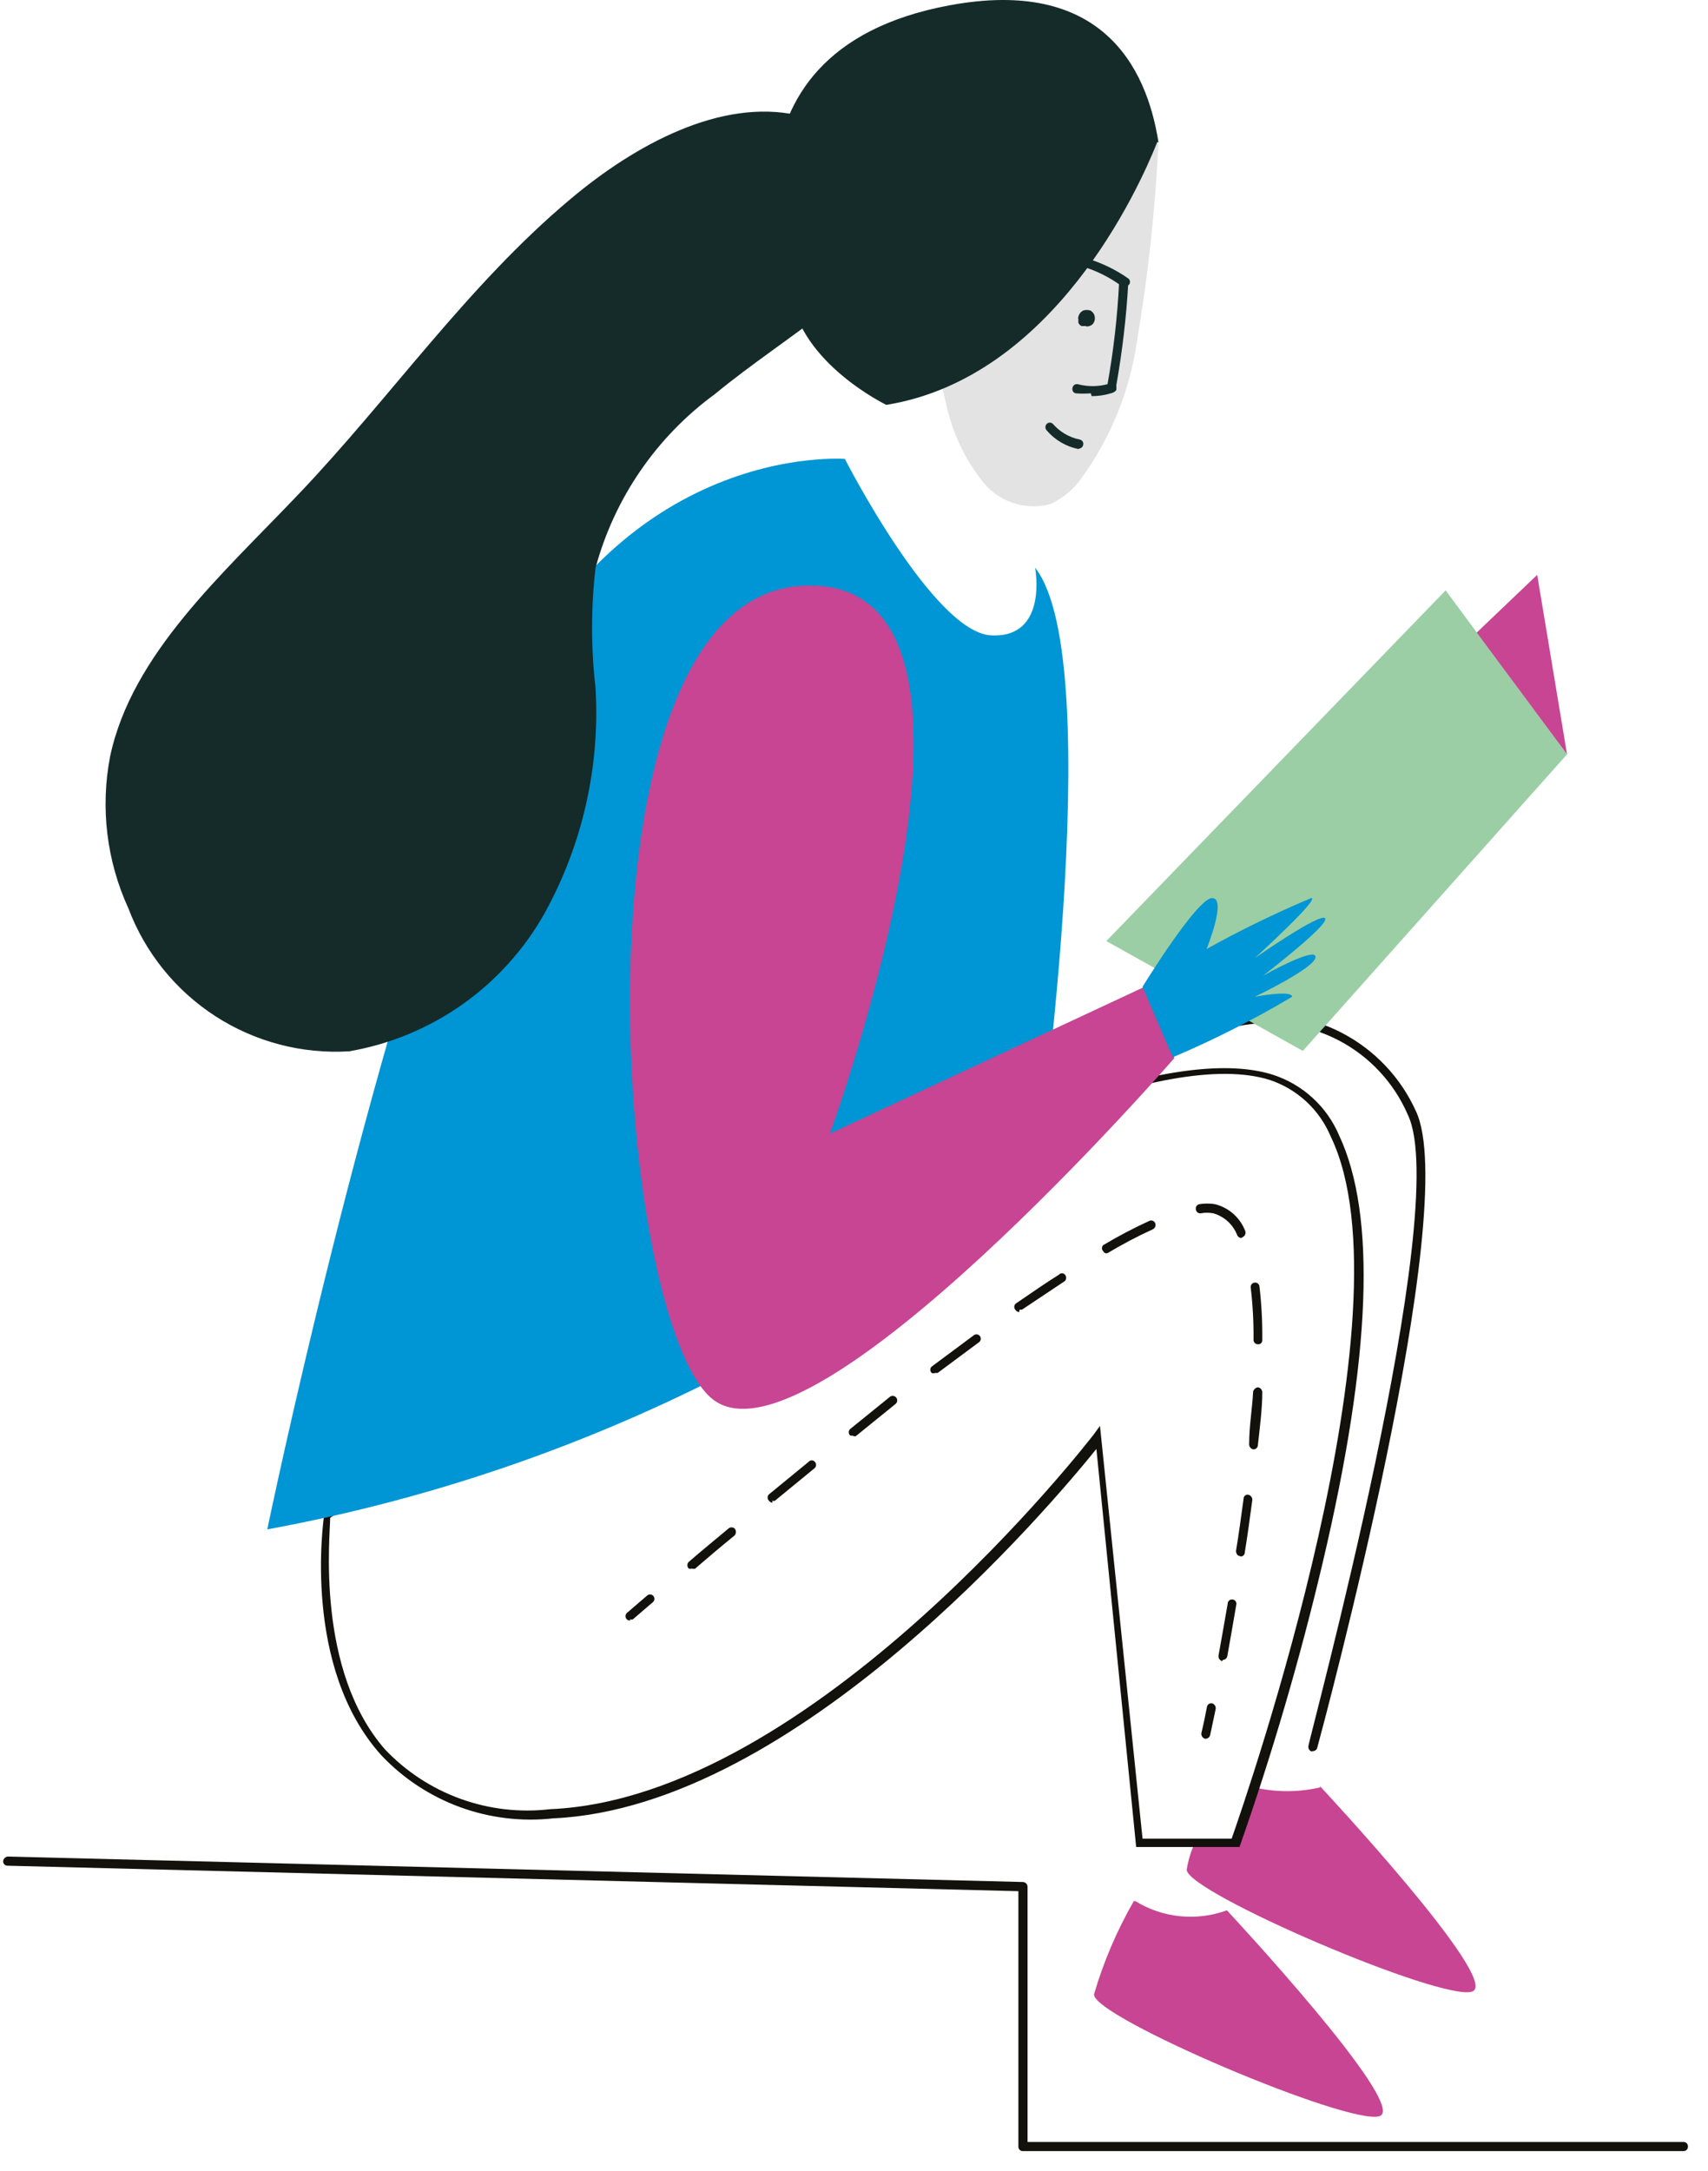 <svg width="74" height="94" viewBox="0 0 74 94" fill="none" xmlns="http://www.w3.org/2000/svg">
<path d="M72.907 93.148H44.329C44.303 93.151 44.276 93.148 44.251 93.139C44.226 93.131 44.203 93.117 44.184 93.099C44.164 93.082 44.149 93.06 44.138 93.036C44.127 93.011 44.122 92.985 44.122 92.959V81.893L0.324 80.79C0.299 80.79 0.275 80.785 0.252 80.775C0.229 80.766 0.208 80.752 0.19 80.734C0.173 80.717 0.159 80.696 0.149 80.673C0.14 80.65 0.135 80.625 0.135 80.6C0.139 80.547 0.162 80.496 0.2 80.458C0.238 80.421 0.288 80.397 0.342 80.393L44.329 81.496C44.381 81.501 44.429 81.525 44.464 81.563C44.499 81.601 44.519 81.651 44.519 81.703V92.752H72.942C72.968 92.752 72.994 92.757 73.018 92.768C73.043 92.778 73.064 92.794 73.082 92.813C73.1 92.833 73.113 92.856 73.122 92.881C73.13 92.906 73.133 92.932 73.131 92.959C73.131 93.009 73.111 93.057 73.076 93.093C73.04 93.128 72.992 93.148 72.942 93.148" fill="#13110C"/>
<path d="M57.206 77.395C56.259 77.618 55.274 77.618 54.327 77.395L53.534 79.705H51.811C51.618 80.103 51.484 80.527 51.414 80.963C51.414 81.945 62.514 86.703 63.79 86.237C65.065 85.772 57.171 77.326 57.171 77.326" fill="#C74593"/>
<path d="M56.827 75.843C56.779 75.827 56.737 75.794 56.712 75.749C56.686 75.705 56.678 75.652 56.69 75.602C56.69 75.361 62.946 52.367 60.999 48.282C60.399 46.89 59.338 45.748 57.994 45.048C56.65 44.348 55.106 44.132 53.621 44.438C53.596 44.443 53.571 44.443 53.546 44.438C53.521 44.433 53.497 44.423 53.477 44.408C53.456 44.394 53.438 44.375 53.424 44.354C53.411 44.333 53.401 44.308 53.397 44.283C53.389 44.258 53.387 44.232 53.39 44.206C53.393 44.18 53.401 44.155 53.414 44.133C53.427 44.11 53.444 44.09 53.465 44.075C53.486 44.059 53.51 44.048 53.535 44.042C55.104 43.749 56.726 43.991 58.141 44.728C59.557 45.466 60.684 46.656 61.343 48.11C63.36 52.333 57.327 74.74 57.069 75.688C57.057 75.729 57.032 75.765 56.998 75.79C56.963 75.815 56.922 75.828 56.879 75.826" fill="#13110C"/>
<path d="M53.707 79.98H49.225L47.502 62.743C45.571 65.139 34.54 78.256 23.974 78.739C22.607 78.891 21.223 78.725 19.931 78.253C18.639 77.78 17.474 77.014 16.528 76.015C13.081 72.206 14.011 65.846 14.046 65.587C14.046 65.587 22.061 60.037 31.024 54.97C43.089 48.075 51.242 45.3 55.155 46.541C55.791 46.748 56.376 47.089 56.869 47.541C57.363 47.993 57.754 48.545 58.016 49.161C59.636 52.608 59.412 58.744 57.309 67.656C56.322 71.836 55.114 75.962 53.69 80.014L53.707 79.98ZM49.501 79.618H53.362C54.017 77.756 61.291 56.728 57.654 49.213C57.414 48.641 57.054 48.126 56.6 47.704C56.145 47.282 55.605 46.962 55.017 46.765C46.071 43.956 15.994 64.553 14.305 65.725C14.305 66.501 13.667 72.309 16.683 75.757C17.593 76.714 18.712 77.446 19.954 77.894C21.196 78.343 22.525 78.497 23.836 78.342C35.23 77.86 47.261 62.278 47.381 62.123L47.657 61.744L49.501 79.618Z" fill="#13110C"/>
<path d="M27.301 70.172C27.26 70.175 27.219 70.164 27.184 70.141C27.15 70.118 27.124 70.085 27.11 70.046C27.097 70.007 27.096 69.964 27.109 69.925C27.122 69.885 27.147 69.851 27.181 69.827L28.043 69.086C28.062 69.07 28.084 69.058 28.108 69.051C28.132 69.044 28.157 69.041 28.181 69.044C28.206 69.046 28.23 69.053 28.252 69.065C28.274 69.077 28.294 69.093 28.31 69.112C28.326 69.131 28.337 69.154 28.345 69.177C28.352 69.201 28.355 69.226 28.352 69.251C28.35 69.276 28.343 69.3 28.331 69.322C28.319 69.344 28.303 69.363 28.284 69.379L27.422 70.12C27.403 70.129 27.383 70.133 27.362 70.133C27.341 70.133 27.32 70.129 27.301 70.12" fill="#13110C"/>
<path d="M52.948 71.931C52.898 71.915 52.855 71.883 52.827 71.839C52.798 71.795 52.786 71.742 52.793 71.69C52.913 71.018 53.051 70.259 53.189 69.449C53.189 69.399 53.209 69.351 53.245 69.315C53.28 69.279 53.329 69.26 53.379 69.26C53.429 69.26 53.477 69.279 53.513 69.315C53.548 69.351 53.569 69.399 53.569 69.449C53.431 70.276 53.293 71.035 53.172 71.724C53.161 71.767 53.137 71.805 53.103 71.833C53.069 71.861 53.026 71.877 52.983 71.879M29.989 67.915C29.965 67.927 29.938 67.934 29.912 67.934C29.885 67.934 29.858 67.927 29.834 67.915C29.8 67.877 29.781 67.828 29.781 67.777C29.781 67.726 29.8 67.677 29.834 67.639C30.351 67.191 30.937 66.709 31.558 66.192C31.596 66.157 31.645 66.139 31.695 66.139C31.746 66.139 31.795 66.157 31.833 66.192C31.866 66.234 31.883 66.285 31.883 66.338C31.883 66.391 31.866 66.442 31.833 66.484C31.196 67.002 30.627 67.484 30.11 67.932H29.989M53.724 67.381C53.62 67.381 53.551 67.277 53.551 67.157C53.672 66.433 53.775 65.657 53.879 64.899C53.878 64.873 53.883 64.847 53.894 64.824C53.905 64.8 53.921 64.779 53.941 64.763C53.961 64.746 53.984 64.734 54.009 64.728C54.034 64.722 54.06 64.721 54.086 64.726C54.136 64.738 54.18 64.767 54.212 64.808C54.243 64.849 54.259 64.899 54.258 64.95C54.154 65.726 54.051 66.484 53.931 67.226C53.931 67.25 53.926 67.274 53.916 67.296C53.906 67.318 53.892 67.338 53.874 67.354C53.856 67.37 53.835 67.383 53.812 67.39C53.789 67.398 53.765 67.4 53.741 67.398M33.471 65.071C33.44 65.069 33.41 65.06 33.383 65.046C33.357 65.031 33.334 65.01 33.316 64.985C33.297 64.967 33.282 64.946 33.272 64.922C33.261 64.898 33.256 64.873 33.256 64.847C33.256 64.821 33.261 64.796 33.272 64.772C33.282 64.748 33.297 64.727 33.316 64.709L35.039 63.296C35.056 63.277 35.075 63.263 35.098 63.253C35.12 63.243 35.144 63.237 35.169 63.237C35.193 63.237 35.217 63.243 35.239 63.253C35.262 63.263 35.282 63.277 35.298 63.296C35.317 63.313 35.332 63.335 35.342 63.359C35.352 63.382 35.357 63.408 35.357 63.434C35.357 63.459 35.352 63.485 35.342 63.509C35.332 63.532 35.317 63.554 35.298 63.572L33.574 64.985C33.535 64.998 33.493 64.998 33.454 64.985M54.292 62.761C54.242 62.75 54.198 62.721 54.166 62.68C54.135 62.639 54.119 62.589 54.12 62.537C54.12 61.745 54.258 60.969 54.292 60.262C54.305 60.214 54.331 60.17 54.368 60.137C54.405 60.103 54.45 60.081 54.499 60.073C54.55 60.08 54.596 60.105 54.63 60.143C54.665 60.18 54.685 60.228 54.689 60.279C54.689 61.003 54.586 61.779 54.499 62.572C54.499 62.597 54.494 62.621 54.485 62.644C54.475 62.667 54.461 62.688 54.444 62.706C54.426 62.724 54.405 62.737 54.382 62.747C54.359 62.757 54.334 62.761 54.31 62.761M36.987 62.158C36.937 62.174 36.882 62.174 36.832 62.158C36.813 62.14 36.798 62.119 36.788 62.095C36.778 62.072 36.772 62.046 36.772 62.02C36.772 61.995 36.778 61.969 36.788 61.945C36.798 61.922 36.813 61.9 36.832 61.882L38.556 60.486C38.597 60.454 38.649 60.44 38.701 60.446C38.752 60.453 38.799 60.48 38.831 60.521C38.863 60.562 38.878 60.614 38.871 60.666C38.865 60.718 38.838 60.764 38.797 60.797L37.073 62.193H36.953M40.52 59.452C40.471 59.472 40.415 59.472 40.365 59.452C40.347 59.434 40.332 59.413 40.321 59.389C40.311 59.365 40.306 59.34 40.306 59.314C40.306 59.288 40.311 59.263 40.321 59.239C40.332 59.215 40.347 59.194 40.365 59.176L42.175 57.832C42.21 57.799 42.257 57.781 42.304 57.781C42.352 57.781 42.399 57.799 42.434 57.832C42.453 57.849 42.468 57.871 42.478 57.895C42.488 57.918 42.493 57.944 42.493 57.97C42.493 57.995 42.488 58.021 42.478 58.045C42.468 58.069 42.453 58.09 42.434 58.108L40.624 59.452H40.503M54.499 58.211C54.449 58.211 54.401 58.191 54.365 58.156C54.33 58.12 54.31 58.072 54.31 58.021C54.318 57.267 54.277 56.513 54.189 55.763C54.184 55.737 54.185 55.71 54.191 55.684C54.197 55.658 54.209 55.634 54.225 55.613C54.241 55.592 54.262 55.574 54.285 55.562C54.309 55.549 54.335 55.541 54.361 55.539C54.386 55.537 54.411 55.54 54.435 55.547C54.459 55.554 54.481 55.566 54.501 55.582C54.52 55.599 54.536 55.618 54.547 55.64C54.559 55.663 54.566 55.687 54.568 55.712C54.657 56.478 54.697 57.25 54.689 58.021C54.692 58.047 54.688 58.073 54.68 58.097C54.671 58.121 54.657 58.143 54.639 58.161C54.621 58.18 54.599 58.194 54.575 58.202C54.551 58.211 54.525 58.214 54.499 58.211ZM44.157 56.815C44.127 56.814 44.096 56.806 44.069 56.791C44.042 56.776 44.019 56.755 44.002 56.729C43.983 56.711 43.968 56.69 43.958 56.666C43.948 56.642 43.943 56.617 43.943 56.591C43.943 56.565 43.948 56.539 43.958 56.516C43.968 56.492 43.983 56.471 44.002 56.453C44.657 56.005 45.278 55.574 45.881 55.195C45.897 55.176 45.917 55.162 45.939 55.151C45.962 55.142 45.986 55.136 46.01 55.136C46.035 55.136 46.059 55.142 46.081 55.151C46.103 55.162 46.123 55.176 46.14 55.195C46.173 55.233 46.192 55.282 46.192 55.333C46.192 55.383 46.173 55.432 46.14 55.47L44.278 56.711H44.175M47.967 54.281C47.931 54.282 47.896 54.272 47.866 54.254C47.835 54.236 47.81 54.209 47.794 54.178C47.762 54.143 47.743 54.096 47.743 54.048C47.743 54 47.762 53.954 47.794 53.919C48.441 53.533 49.109 53.182 49.794 52.868C49.817 52.856 49.843 52.85 49.869 52.849C49.895 52.849 49.921 52.853 49.946 52.863C49.97 52.873 49.992 52.887 50.01 52.906C50.029 52.925 50.043 52.947 50.052 52.971C50.07 53.019 50.07 53.073 50.051 53.12C50.032 53.168 49.995 53.207 49.949 53.23C49.276 53.538 48.62 53.884 47.984 54.264H47.898M53.775 53.609C53.738 53.606 53.703 53.593 53.673 53.572C53.642 53.551 53.618 53.522 53.603 53.488C53.516 53.261 53.377 53.057 53.198 52.892C53.018 52.728 52.803 52.607 52.569 52.54C52.387 52.506 52.2 52.506 52.017 52.54C51.992 52.543 51.967 52.54 51.943 52.533C51.919 52.525 51.897 52.513 51.878 52.497C51.859 52.481 51.843 52.461 51.831 52.439C51.82 52.417 51.813 52.393 51.81 52.368C51.806 52.343 51.806 52.317 51.811 52.292C51.816 52.267 51.826 52.244 51.84 52.223C51.855 52.202 51.873 52.184 51.895 52.171C51.916 52.157 51.94 52.148 51.965 52.144C52.188 52.108 52.415 52.108 52.638 52.144C52.933 52.217 53.206 52.36 53.434 52.561C53.662 52.762 53.838 53.015 53.948 53.299C53.967 53.345 53.969 53.397 53.953 53.444C53.937 53.492 53.905 53.532 53.862 53.557" fill="#13110C"/>
<path d="M52.206 75.292C52.156 75.276 52.113 75.243 52.084 75.199C52.056 75.155 52.044 75.102 52.05 75.05C52.05 75.05 52.154 74.637 52.292 73.913C52.296 73.888 52.305 73.864 52.319 73.842C52.332 73.821 52.35 73.802 52.371 73.788C52.392 73.773 52.416 73.763 52.44 73.758C52.465 73.753 52.491 73.753 52.516 73.757C52.566 73.773 52.609 73.806 52.637 73.85C52.666 73.894 52.678 73.947 52.671 73.999L52.43 75.136C52.419 75.179 52.395 75.217 52.36 75.245C52.326 75.273 52.284 75.289 52.24 75.292" fill="#13110C"/>
<path d="M36.676 19.877C36.676 19.877 26.145 18.946 21.008 32.218C15.872 45.49 11.58 66.225 11.58 66.225C18.95 64.875 26.062 62.38 32.66 58.831C43.416 52.988 44.846 51.109 44.846 51.109C44.846 51.109 48.087 28.702 44.846 24.582C44.846 24.582 45.432 27.65 42.933 27.512C40.434 27.374 36.607 19.877 36.607 19.877" fill="#0095D4"/>
<path d="M35.953 49.092L49.587 42.732L50.88 45.817C50.88 45.817 35.229 63.829 30.92 60.623C26.611 57.417 24.353 26.15 34.643 25.375C44.933 24.599 35.953 49.092 35.953 49.092Z" fill="#C74593"/>
<path d="M49.191 82.324C49.779 82.686 50.441 82.909 51.128 82.977C51.815 83.046 52.508 82.958 53.156 82.721C53.156 82.721 61.05 91.184 59.775 91.632C58.499 92.08 47.33 87.34 47.399 86.358C47.811 84.949 48.39 83.595 49.122 82.324" fill="#C74593"/>
<path d="M50.19 6.156C50.056 9.045 49.745 11.924 49.259 14.774C48.952 16.924 48.123 18.965 46.846 20.721C46.504 21.195 46.047 21.575 45.519 21.824C44.963 21.976 44.373 21.954 43.831 21.759C43.288 21.565 42.818 21.209 42.485 20.738C41.73 19.748 41.212 18.598 40.968 17.377C40.297 14.767 40.024 12.071 40.158 9.379" fill="#E3E3E3"/>
<path d="M50.19 6.156C49.673 2.864 47.691 -0.98 41.158 0.227C30.196 2.244 34.264 12.706 34.264 12.706C34.643 15.722 38.4 17.532 38.4 17.532C45.64 16.36 49.328 8.19 50.138 6.156" fill="#142B2A"/>
<path d="M34.539 4.984C31.229 4.26 27.541 6.243 24.714 8.621C20.25 12.361 16.906 17.239 12.924 21.411C9.649 24.858 5.719 28.305 4.771 32.752C4.341 34.976 4.619 37.278 5.564 39.337C6.289 41.254 7.609 42.889 9.33 44.003C11.052 45.116 13.084 45.65 15.13 45.524C16.891 45.22 18.561 44.529 20.022 43.501C21.483 42.472 22.697 41.132 23.576 39.578C25.236 36.587 26.008 33.184 25.8 29.77C25.603 28.052 25.603 26.317 25.8 24.599C26.617 21.574 28.441 18.917 30.971 17.067C34.125 14.464 38.089 12.43 39.882 8.88C40.217 8.371 40.403 7.778 40.419 7.168C40.434 6.559 40.278 5.958 39.968 5.432C39.779 5.226 39.52 5.019 39.537 4.726" fill="#142B2A"/>
<path d="M47.932 40.75L62.634 25.564L67.891 32.666L56.446 45.507L47.932 40.75Z" fill="#9BCEA4"/>
<path d="M49.5 42.732C49.5 42.732 51.861 38.889 52.516 38.889C53.171 38.889 52.275 41.095 52.275 41.095C53.745 40.278 55.258 39.542 56.808 38.889C57.222 38.889 54.361 41.491 54.361 41.491C54.361 41.491 57.222 39.492 57.412 39.768C57.601 40.044 54.723 42.25 54.723 42.25C54.723 42.25 56.998 40.974 56.998 41.44C56.998 41.905 54.361 43.163 54.361 43.163C54.361 43.163 55.981 42.853 55.981 43.163C54.318 44.152 52.591 45.028 50.81 45.783L49.5 42.732Z" fill="#0095D4"/>
<path d="M67.893 32.666L66.6 24.893L63.98 27.392L67.893 32.666Z" fill="#C74593"/>
<path d="M47.261 17.032C47.043 17.049 46.824 17.049 46.606 17.032C46.58 17.027 46.556 17.015 46.535 17C46.514 16.984 46.497 16.965 46.484 16.942C46.471 16.919 46.463 16.894 46.46 16.868C46.457 16.842 46.46 16.816 46.468 16.791C46.472 16.766 46.481 16.742 46.495 16.721C46.508 16.699 46.526 16.681 46.547 16.666C46.568 16.652 46.591 16.642 46.616 16.636C46.641 16.631 46.667 16.631 46.692 16.636C47.115 16.748 47.561 16.748 47.984 16.636C48.244 15.189 48.411 13.727 48.484 12.258C48.486 12.233 48.493 12.209 48.505 12.187C48.517 12.164 48.533 12.145 48.552 12.129C48.571 12.113 48.593 12.101 48.617 12.093C48.641 12.086 48.666 12.083 48.691 12.086C48.718 12.086 48.744 12.091 48.768 12.102C48.792 12.112 48.814 12.128 48.832 12.147C48.85 12.167 48.863 12.19 48.872 12.215C48.88 12.24 48.883 12.266 48.881 12.293C48.795 13.767 48.622 15.234 48.364 16.688C48.372 16.756 48.372 16.826 48.364 16.895C48.303 16.968 48.217 17.017 48.122 17.032C47.854 17.115 47.575 17.155 47.295 17.153" fill="#142B2A"/>
<path d="M47.051 14.12H46.862C46.8 14.093 46.75 14.044 46.724 13.982C46.715 13.936 46.715 13.889 46.724 13.844C46.707 13.8 46.707 13.75 46.724 13.706C46.738 13.65 46.763 13.599 46.799 13.554C46.835 13.509 46.88 13.473 46.931 13.447C47.031 13.413 47.14 13.413 47.241 13.447C47.292 13.475 47.337 13.514 47.37 13.562C47.403 13.61 47.423 13.665 47.431 13.723C47.44 13.782 47.436 13.842 47.418 13.899C47.4 13.956 47.369 14.008 47.327 14.051C47.254 14.109 47.162 14.14 47.069 14.137" fill="#142B2A"/>
<path d="M46.725 19.446C46.188 19.337 45.703 19.052 45.346 18.636C45.312 18.598 45.293 18.549 45.293 18.498C45.293 18.447 45.312 18.398 45.346 18.36C45.363 18.341 45.385 18.326 45.408 18.316C45.432 18.306 45.458 18.301 45.483 18.301C45.509 18.301 45.535 18.306 45.559 18.316C45.582 18.326 45.604 18.341 45.621 18.36C45.922 18.705 46.328 18.941 46.776 19.032C46.801 19.037 46.825 19.046 46.847 19.059C46.868 19.073 46.887 19.091 46.901 19.112C46.916 19.133 46.926 19.156 46.931 19.181C46.936 19.206 46.936 19.232 46.931 19.256C46.924 19.302 46.901 19.344 46.867 19.376C46.832 19.407 46.788 19.426 46.742 19.429" fill="#142B2A"/>
<path d="M48.708 12.396H48.605C48.085 12.011 47.501 11.719 46.881 11.534C46.855 11.528 46.832 11.517 46.811 11.502C46.79 11.486 46.772 11.466 46.759 11.444C46.746 11.421 46.738 11.396 46.736 11.37C46.733 11.344 46.735 11.318 46.743 11.293C46.747 11.268 46.756 11.245 46.77 11.224C46.783 11.203 46.802 11.185 46.823 11.172C46.844 11.159 46.868 11.151 46.893 11.148C46.918 11.145 46.943 11.147 46.967 11.155C47.659 11.346 48.312 11.655 48.898 12.069C48.916 12.086 48.931 12.108 48.942 12.131C48.952 12.155 48.957 12.181 48.957 12.207C48.957 12.232 48.952 12.258 48.942 12.282C48.931 12.305 48.916 12.327 48.898 12.344C48.873 12.355 48.847 12.361 48.82 12.361C48.793 12.361 48.767 12.355 48.742 12.344" fill="#142B2A"/>
</svg>

